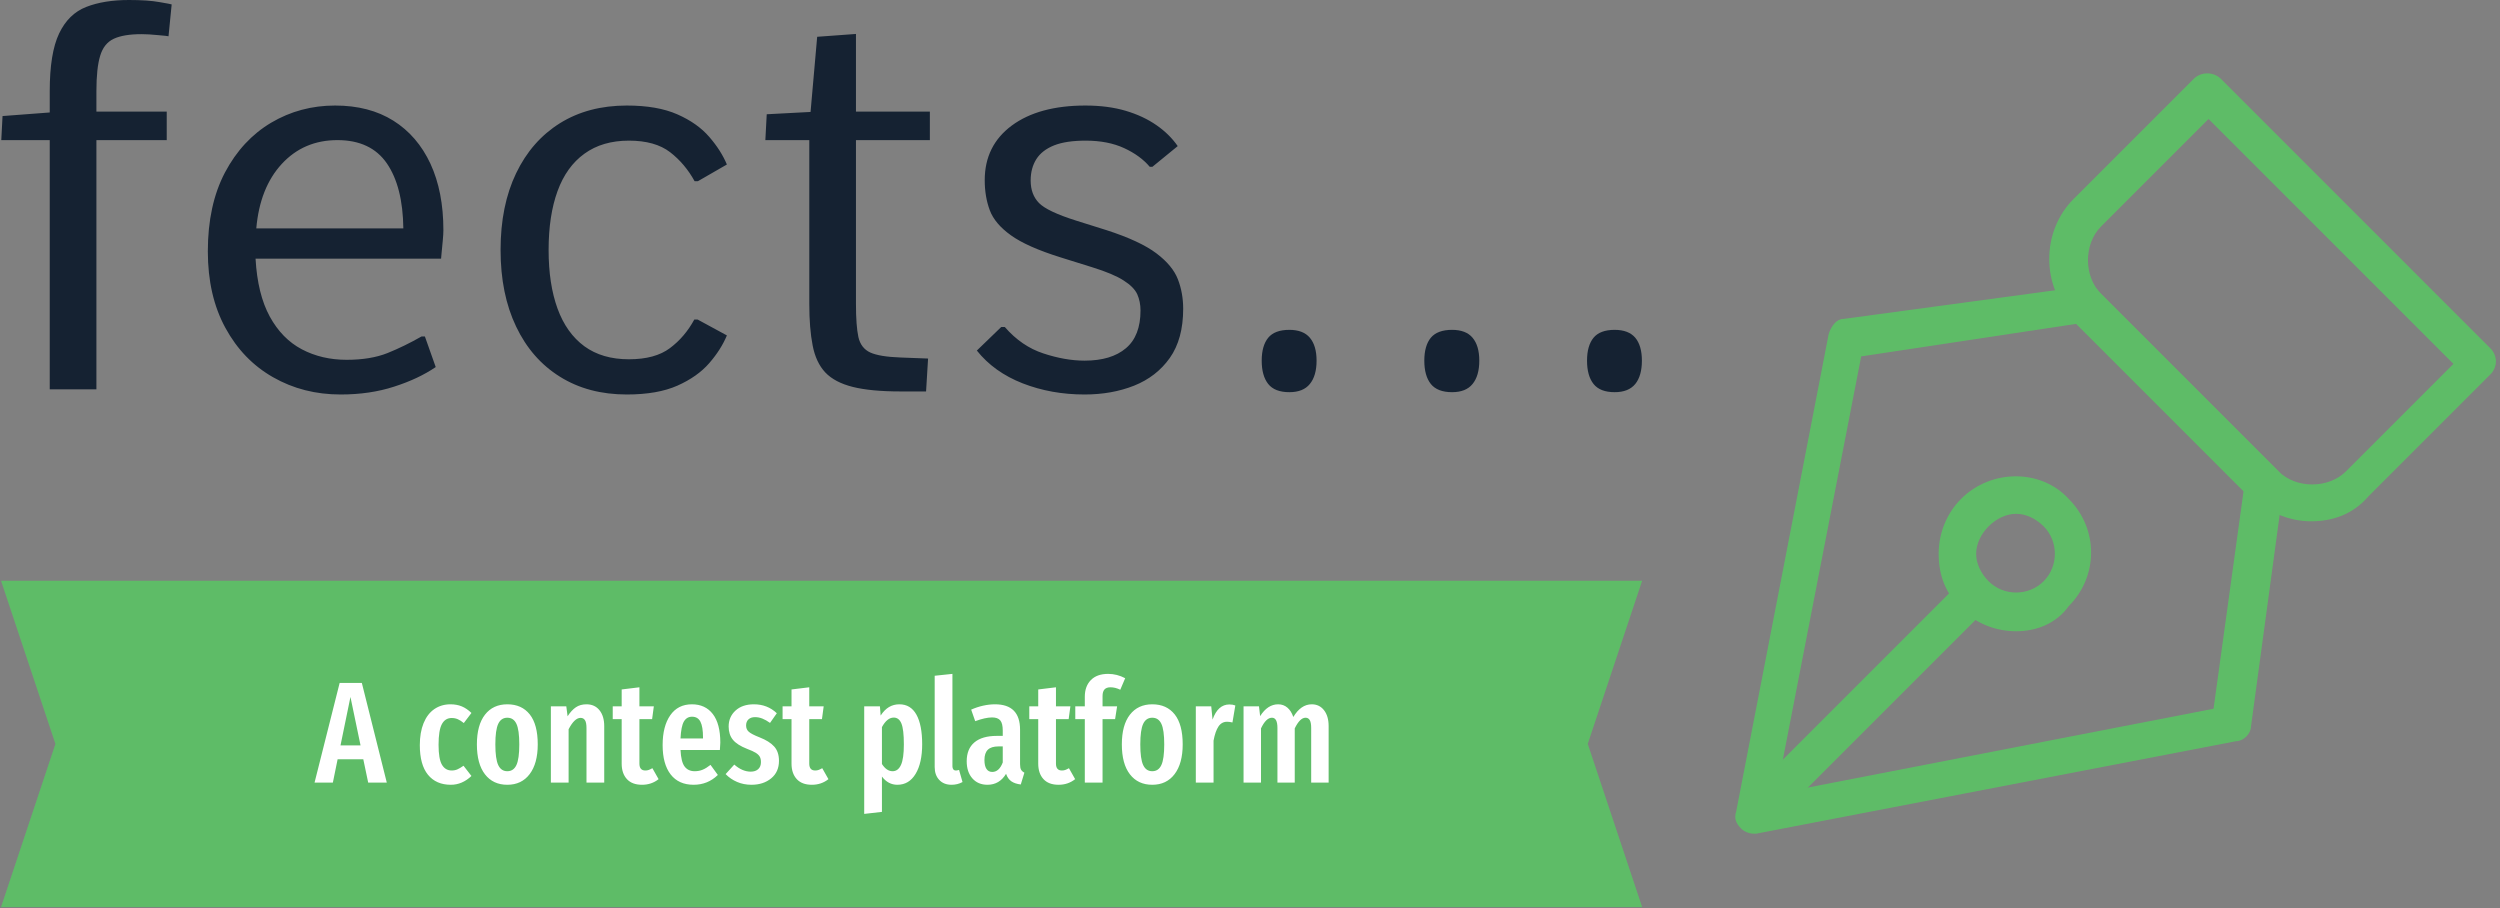 <svg xmlns="http://www.w3.org/2000/svg" version="1.1" xmlns:xlink="http://www.w3.org/1999/xlink" xmlns:svgjs="http://svgjs.dev/svgjs" width="1500" height="545" viewBox="0 0 1500 545"><rect x="0" y="0" width="1500" height="545" fill="#808080" stroke="none"/><g transform="matrix(1,0,0,1,-0.909,-0.389)"><svg viewBox="0 0 396 144" data-background-color="#ffffff" preserveAspectRatio="xMidYMid meet" height="545" width="1500" xmlns="http://www.w3.org/2000/svg" xmlns:xlink="http://www.w3.org/1999/xlink"><g id="tight-bounds" transform="matrix(1,0,0,1,0.24,0.103)"><svg viewBox="0 0 395.52 143.794" height="143.794" width="395.52"><g><svg viewBox="0 0 601.289 218.603" height="143.794" width="395.52"><g><svg viewBox="0 0 395.52 218.603" height="218.603" width="395.52"><g id="textblocktransform"><svg viewBox="0 0 395.52 218.603" height="218.603" width="395.52" id="textblock"><g><svg viewBox="0 0 395.52 95.076" height="95.076" width="395.52"><g transform="matrix(1,0,0,1,0,0)"><svg width="395.52" viewBox="1.64 -37.04 156.08 37.53" height="95.076" data-palette-color="#152232"><path d="M10.69 0L6.25 0 6.25-23.71 1.64-23.71 1.76-26 6.25-26.34 6.25-28.37Q6.25-31.98 7.14-33.85 8.03-35.72 9.72-36.38 11.4-37.04 13.79-37.04L13.79-37.04Q15.58-37.04 16.69-36.84 17.8-36.65 17.85-36.62L17.85-36.62 17.55-33.59Q17.46-33.62 16.54-33.7 15.63-33.79 14.99-33.79L14.99-33.79Q13.28-33.79 12.34-33.35 11.4-32.91 11.05-31.74 10.69-30.57 10.69-28.37L10.69-28.37 10.69-26.42 17.38-26.42 17.38-23.71 10.69-23.71 10.69 0ZM33.93 0.49L33.93 0.49Q30.37 0.49 27.5-1.15 24.63-2.78 22.96-5.85 21.29-8.91 21.29-13.13L21.29-13.13Q21.29-17.53 22.92-20.63 24.56-23.73 27.32-25.37 30.08-27 33.4-27L33.4-27Q36.64-27 38.94-25.56 41.23-24.12 42.47-21.46 43.7-18.8 43.7-15.14L43.7-15.14Q43.7-14.77 43.64-14.14 43.58-13.5 43.53-12.99 43.48-12.48 43.48-12.43L43.48-12.43 25.83-12.43Q26.02-9.06 27.18-6.93 28.34-4.81 30.23-3.81 32.13-2.81 34.49-2.81L34.49-2.81Q36.77-2.81 38.38-3.45 39.99-4.1 41.62-5.03L41.62-5.03 41.94-5.03 42.97-2.12Q41.33-1 39.02-0.26 36.72 0.49 33.93 0.49ZM25.9-15.31L25.9-15.31 39.89-15.31Q39.84-19.29 38.32-21.5 36.79-23.71 33.62-23.71L33.62-23.71Q30.42-23.71 28.33-21.45 26.24-19.19 25.9-15.31ZM61.15 0.49L61.15 0.49Q57.49 0.49 54.79-1.2 52.09-2.88 50.62-5.97 49.14-9.06 49.14-13.26L49.14-13.26Q49.14-17.48 50.62-20.56 52.09-23.63 54.79-25.32 57.49-27 61.15-27L61.15-27Q64.06-27 65.96-26.16 67.87-25.32 68.99-24.02 70.11-22.73 70.67-21.39L70.67-21.39 67.91-19.8 67.6-19.8Q66.69-21.46 65.27-22.56 63.84-23.66 61.35-23.66L61.35-23.66Q58.83-23.66 57.12-22.42 55.41-21.19 54.56-18.86 53.71-16.53 53.71-13.26L53.71-13.26Q53.71-10.01 54.56-7.68 55.41-5.35 57.11-4.1 58.81-2.86 61.35-2.86L61.35-2.86Q63.84-2.86 65.25-3.92 66.67-4.98 67.57-6.64L67.57-6.64 67.89-6.64 70.67-5.13Q70.11-3.78 68.99-2.49 67.87-1.2 65.96-0.35 64.06 0.49 61.15 0.49ZM87.18 0.2L87.18 0.2Q84.37 0.2 82.65-0.23 80.93-0.66 80.03-1.61 79.14-2.56 78.83-4.17 78.51-5.79 78.51-8.15L78.51-8.15 78.51-23.71 74.33-23.71 74.46-26.17 78.63-26.39 79.26-33.54 82.95-33.81 82.95-26.42 89.98-26.42 89.98-23.71 82.95-23.71 82.95-8.13Q82.95-6.05 83.18-4.98 83.42-3.91 84.32-3.5 85.22-3.1 87.18-3.03L87.18-3.03Q87.83-3 88.49-2.98 89.15-2.95 89.81-2.93L89.81-2.93 89.62 0.2Q89.01 0.2 88.4 0.2 87.79 0.2 87.18 0.2ZM104.7 0.49L104.7 0.49Q101.53 0.49 98.81-0.57 96.08-1.64 94.45-3.69L94.45-3.69 96.77-5.93 97.11-5.93Q98.7-4.1 100.77-3.42 102.85-2.73 104.7-2.73L104.7-2.73Q107.24-2.73 108.63-3.91 110.02-5.08 110.02-7.5L110.02-7.5Q110.02-8.35 109.71-9.05 109.39-9.74 108.41-10.36 107.44-10.99 105.41-11.62L105.41-11.62 102.43-12.55Q99.23-13.55 97.7-14.65 96.16-15.75 95.68-17.04 95.2-18.33 95.2-19.9L95.2-19.9Q95.2-23.19 97.78-25.1 100.36-27 104.78-27L104.78-27Q106.92-27 108.61-26.5 110.29-26 111.54-25.13 112.78-24.27 113.56-23.14L113.56-23.14 111.15-21.17 110.9-21.17Q110-22.24 108.46-22.95 106.92-23.66 104.8-23.66L104.8-23.66Q102.94-23.66 101.8-23.21 100.65-22.75 100.11-21.9 99.57-21.04 99.57-19.87L99.57-19.87Q99.57-18.53 100.37-17.72 101.16-16.92 103.87-16.06L103.87-16.06 106.8-15.14Q109.98-14.11 111.53-12.94 113.08-11.77 113.58-10.46 114.08-9.16 114.08-7.67L114.08-7.67Q114.08-4.79 112.81-2.99 111.54-1.2 109.41-0.35 107.29 0.49 104.7 0.49ZM124.18 0.27L124.18 0.27Q122.79 0.27 122.17-0.51 121.55-1.29 121.55-2.73L121.55-2.73Q121.55-4.15 122.17-4.91 122.79-5.66 124.18-5.66L124.18-5.66Q125.5-5.66 126.13-4.91 126.77-4.15 126.77-2.73L126.77-2.73Q126.77-1.29 126.13-0.51 125.5 0.27 124.18 0.27ZM139.66 0.27L139.66 0.27Q138.27 0.27 137.64-0.51 137.02-1.29 137.02-2.73L137.02-2.73Q137.02-4.15 137.64-4.91 138.27-5.66 139.66-5.66L139.66-5.66Q140.98-5.66 141.61-4.91 142.25-4.15 142.25-2.73L142.25-2.73Q142.25-1.29 141.61-0.51 140.98 0.27 139.66 0.27ZM155.13 0.27L155.13 0.27Q153.74 0.27 153.12-0.51 152.5-1.29 152.5-2.73L152.5-2.73Q152.5-4.15 153.12-4.91 153.74-5.66 155.13-5.66L155.13-5.66Q156.45-5.66 157.09-4.91 157.72-4.15 157.72-2.73L157.72-2.73Q157.72-1.29 157.09-0.51 156.45 0.27 155.13 0.27Z" opacity="1" transform="matrix(1,0,0,1,0,0)" fill="#152232" class="wordmark-text-0" data-fill-palette-color="primary" id="text-0"></path></svg></g></svg></g><g transform="matrix(1,0,0,1,0,139.966)"><svg viewBox="0 0 395.52 78.637" height="78.637" width="395.52"><path d="M395.52 0l-13.106 39.319 13.106 39.318h-395.52l13.106-39.318-13.106-39.319z" data-fill-palette-color="tertiary" opacity="1" fill="#5ebc67"></path><g transform="matrix(1,0,0,1,75.544,22.445)"><svg width="244.431" viewBox="-0.1 -37.7 351.61 48.55" height="33.747" data-palette-color="#ffffff"><path d="M24.95 0L18.5 0 16.8-8.1 7.9-8.1 6.25 0-0.1 0 8.6-34.55 16.3-34.55 24.95 0ZM12.35-29.7L8.9-12.9 15.85-12.9 12.35-29.7ZM47.05-27.15Q49.2-27.15 50.95-26.43 52.7-25.7 54.3-24.15L54.3-24.15 51.65-20.65Q50.55-21.55 49.57-21.98 48.6-22.4 47.45-22.4L47.45-22.4Q45.2-22.4 44.05-20.28 42.9-18.15 42.9-13.1L42.9-13.1Q42.9-8.2 44.07-6.2 45.25-4.2 47.45-4.2L47.45-4.2Q48.55-4.2 49.45-4.6 50.35-5 51.55-5.85L51.55-5.85 54.3-2.3Q51.1 0.75 47.15 0.75L47.15 0.75Q42.05 0.75 39.22-2.73 36.4-6.2 36.4-13L36.4-13Q36.4-17.4 37.7-20.6 39-23.8 41.42-25.48 43.85-27.15 47.05-27.15L47.05-27.15ZM66.74-27.15Q71.74-27.15 74.52-23.65 77.29-20.15 77.29-13.25L77.29-13.25Q77.29-6.65 74.49-2.95 71.69 0.75 66.74 0.75L66.74 0.75Q61.79 0.75 58.99-2.88 56.19-6.5 56.19-13.25L56.19-13.25Q56.19-19.95 58.99-23.55 61.79-27.15 66.74-27.15L66.74-27.15ZM66.74-22.5Q64.59-22.5 63.59-20.38 62.59-18.25 62.59-13.25L62.59-13.25Q62.59-8.2 63.59-6.08 64.59-3.95 66.74-3.95L66.74-3.95Q68.89-3.95 69.89-6.08 70.89-8.2 70.89-13.25L70.89-13.25Q70.89-18.3 69.89-20.4 68.89-22.5 66.74-22.5L66.74-22.5ZM94.19-27.15Q97.04-27.15 98.69-25.1 100.34-23.05 100.34-19.6L100.34-19.6 100.34 0 94.19 0 94.19-18.9Q94.19-20.8 93.67-21.63 93.14-22.45 92.14-22.45L92.14-22.45Q90.04-22.45 87.99-18.5L87.99-18.5 87.99 0 81.84 0 81.84-26.45 87.19-26.45 87.64-23Q88.99-25.1 90.52-26.13 92.04-27.15 94.19-27.15L94.19-27.15ZM117.04-5L119.19-1.2Q116.74 0.75 113.44 0.75L113.44 0.75Q109.99 0.75 108.19-1.23 106.39-3.2 106.39-6.6L106.39-6.6 106.39-22 103.29-22 103.29-26.45 106.39-26.45 106.39-32.3 112.54-33.05 112.54-26.45 117.54-26.45 116.94-22 112.54-22 112.54-6.6Q112.54-4.2 114.59-4.2L114.59-4.2Q115.24-4.2 115.74-4.38 116.24-4.55 117.04-5L117.04-5ZM140.59-13.85Q140.59-13.4 140.44-11.3L140.44-11.3 126.79-11.3Q126.99-7.2 128.21-5.58 129.44-3.95 131.69-3.95L131.69-3.95Q133.24-3.95 134.49-4.48 135.74-5 137.19-6.15L137.19-6.15 139.74-2.65Q136.24 0.75 131.34 0.75L131.34 0.75Q126.14 0.75 123.36-2.85 120.59-6.45 120.59-13L120.59-13Q120.59-19.55 123.24-23.35 125.89-27.15 130.74-27.15L130.74-27.15Q135.39-27.15 137.99-23.78 140.59-20.4 140.59-13.85L140.59-13.85ZM134.59-15.3L134.59-15.65Q134.59-19.4 133.69-21.13 132.79-22.85 130.79-22.85L130.79-22.85Q128.94-22.85 127.96-21.18 126.99-19.5 126.79-15.3L126.79-15.3 134.59-15.3ZM152.23-27.15Q156.93-27.15 160.18-24.05L160.18-24.05 157.83-20.7Q156.43-21.7 155.18-22.2 153.93-22.7 152.63-22.7L152.63-22.7Q151.18-22.7 150.36-21.93 149.53-21.15 149.53-19.8L149.53-19.8Q149.53-18.45 150.46-17.63 151.38-16.8 154.18-15.7L154.18-15.7Q157.63-14.35 159.28-12.5 160.93-10.65 160.93-7.55L160.93-7.55Q160.93-3.7 158.23-1.48 155.53 0.75 151.38 0.75L151.38 0.75Q148.68 0.75 146.41-0.23 144.13-1.2 142.43-2.95L142.43-2.95 145.43-6.25Q148.23-3.8 151.13-3.8L151.13-3.8Q152.78-3.8 153.73-4.67 154.68-5.55 154.68-7.1L154.68-7.1Q154.68-8.25 154.28-8.97 153.88-9.7 152.88-10.33 151.88-10.95 149.88-11.7L149.88-11.7Q146.43-13.05 144.96-14.85 143.48-16.65 143.48-19.45L143.48-19.45Q143.48-22.8 145.86-24.98 148.23-27.15 152.23-27.15L152.23-27.15ZM175.93-5L178.08-1.2Q175.63 0.75 172.33 0.75L172.33 0.75Q168.88 0.75 167.08-1.23 165.28-3.2 165.28-6.6L165.28-6.6 165.28-22 162.18-22 162.18-26.45 165.28-26.45 165.28-32.3 171.43-33.05 171.43-26.45 176.43-26.45 175.83-22 171.43-22 171.43-6.6Q171.43-4.2 173.48-4.2L173.48-4.2Q174.13-4.2 174.63-4.38 175.13-4.55 175.93-5L175.93-5ZM202.68-27.15Q206.58-27.15 208.58-23.58 210.58-20 210.58-13.3L210.58-13.3Q210.58-6.8 208.3-3.03 206.03 0.75 201.98 0.75L201.98 0.75Q198.78 0.75 196.63-2.1L196.63-2.1 196.63 10.15 190.48 10.85 190.48-26.45 195.93-26.45 196.18-23.25Q197.48-25.25 199.08-26.2 200.68-27.15 202.68-27.15L202.68-27.15ZM200.33-3.95Q202.23-3.95 203.23-6.13 204.23-8.3 204.23-13.25L204.23-13.25Q204.23-18.45 203.38-20.5 202.53-22.55 200.73-22.55L200.73-22.55Q198.43-22.55 196.63-19.25L196.63-19.25 196.63-6.45Q198.23-3.95 200.33-3.95L200.33-3.95ZM220.77 0.75Q218.07 0.75 216.5-0.93 214.92-2.6 214.92-5.4L214.92-5.4 214.92-37.05 221.07-37.7 221.07-5.65Q221.07-5 221.37-4.6 221.67-4.2 222.27-4.2L222.27-4.2Q222.62-4.2 222.95-4.3 223.27-4.4 223.37-4.4L223.37-4.4 224.57-0.2Q222.87 0.75 220.77 0.75L220.77 0.75ZM244.52-6.4Q244.52-5.1 244.87-4.48 245.22-3.85 246.02-3.45L246.02-3.45 244.77 0.65Q242.72 0.4 241.5-0.45 240.27-1.3 239.67-3.05L239.67-3.05Q237.37 0.75 233.22 0.75L233.22 0.75Q229.92 0.75 227.97-1.48 226.02-3.7 226.02-7.4L226.02-7.4Q226.02-11.7 228.7-13.95 231.37-16.2 236.47-16.2L236.47-16.2 238.52-16.2 238.52-18.05Q238.52-20.55 237.65-21.58 236.77-22.6 234.82-22.6L234.82-22.6Q232.47-22.6 228.97-21.3L228.97-21.3 227.57-25.3Q229.57-26.2 231.72-26.68 233.87-27.15 235.82-27.15L235.82-27.15Q244.52-27.15 244.52-18.35L244.52-18.35 244.52-6.4ZM234.87-3.7Q237.27-3.7 238.52-7L238.52-7 238.52-12.55 237.07-12.55Q234.52-12.55 233.35-11.4 232.17-10.25 232.17-7.85L232.17-7.85Q232.17-5.8 232.87-4.75 233.57-3.7 234.87-3.7L234.87-3.7ZM261.47-5L263.62-1.2Q261.17 0.75 257.87 0.75L257.87 0.75Q254.42 0.75 252.62-1.23 250.82-3.2 250.82-6.6L250.82-6.6 250.82-22 247.72-22 247.72-26.45 250.82-26.45 250.82-32.3 256.97-33.05 256.97-26.45 261.97-26.45 261.37-22 256.97-22 256.97-6.6Q256.97-4.2 259.02-4.2L259.02-4.2Q259.67-4.2 260.17-4.38 260.67-4.55 261.47-5L261.47-5ZM275.87-33.05Q274.47-33.05 273.79-32.3 273.12-31.55 273.12-30L273.12-30 273.12-26.45 278.17-26.45 277.47-22 273.12-22 273.12 0 266.97 0 266.97-22 263.67-22 263.67-26.45 266.97-26.45 266.97-29.8Q266.97-33.4 269.07-35.55 271.17-37.7 275.07-37.7L275.07-37.7Q278.12-37.7 280.97-36.2L280.97-36.2 279.27-32.2Q277.52-33.05 275.87-33.05L275.87-33.05ZM290.36-27.15Q295.36-27.15 298.14-23.65 300.91-20.15 300.91-13.25L300.91-13.25Q300.91-6.65 298.11-2.95 295.31 0.75 290.36 0.75L290.36 0.75Q285.41 0.75 282.61-2.88 279.81-6.5 279.81-13.25L279.81-13.25Q279.81-19.95 282.61-23.55 285.41-27.15 290.36-27.15L290.36-27.15ZM290.36-22.5Q288.21-22.5 287.21-20.38 286.21-18.25 286.21-13.25L286.21-13.25Q286.21-8.2 287.21-6.08 288.21-3.95 290.36-3.95L290.36-3.95Q292.51-3.95 293.51-6.08 294.51-8.2 294.51-13.25L294.51-13.25Q294.51-18.3 293.51-20.4 292.51-22.5 290.36-22.5L290.36-22.5ZM317.11-27.1Q318.26-27.1 319.16-26.75L319.16-26.75 318.16-20.85Q317.16-21.1 316.31-21.1L316.31-21.1Q314.41-21.1 313.31-19.45 312.21-17.8 311.61-14.55L311.61-14.55 311.61 0 305.46 0 305.46-26.45 310.81-26.45 311.26-21.85Q313.11-27.1 317.11-27.1L317.11-27.1ZM345.66-27.15Q348.31-27.15 349.91-25.1 351.51-23.05 351.51-19.6L351.51-19.6 351.51 0 345.46 0 345.46-18.95Q345.46-20.85 344.96-21.68 344.46-22.5 343.51-22.5L343.51-22.5Q341.56-22.5 339.76-18.8L339.76-18.8 339.76 0 333.76 0 333.76-18.95Q333.76-22.5 331.86-22.5L331.86-22.5Q329.81-22.5 328.06-18.8L328.06-18.8 328.06 0 322.01 0 322.01-26.45 327.36-26.45 327.76-23.05Q330.36-27.15 334.01-27.15L334.01-27.15Q335.86-27.15 337.21-26 338.56-24.85 339.26-22.75L339.26-22.75Q341.91-27.15 345.66-27.15L345.66-27.15Z" opacity="1" transform="matrix(1,0,0,1,0,0)" fill="#ffffff" class="slogan-text-1" data-fill-palette-color="quaternary" id="text-1"></path></svg></g></svg></g></svg></g></svg></g><g transform="matrix(1,0,0,1,417.965,17.683)"><svg viewBox="0 0 183.324 183.238" height="183.238" width="183.324"><g><svg xmlns="http://www.w3.org/2000/svg" xmlns:xlink="http://www.w3.org/1999/xlink" version="1.1" x="0" y="0" viewBox="0.761 0.775 30.439 30.425" enable-background="new 0 0 32 32" xml:space="preserve" height="183.238" width="183.324" class="icon-icon-0" data-fill-palette-color="accent" id="icon-0"><g fill="#5ebc67" data-fill-palette-color="accent"><g fill="#5ebc67" data-fill-palette-color="accent"><path fill="#5ebc67" d="M1.5 31.2C1.3 31.2 1.1 31.1 1 31 0.8 30.8 0.7 30.6 0.8 30.3L4.5 11.2C4.6 10.9 4.8 10.6 5.1 10.6L14.7 9.3C14.9 9.3 15.2 9.3 15.3 9.5L22.5 16.7C22.7 16.9 22.7 17.1 22.7 17.3L21.4 26.9C21.4 27.2 21.1 27.5 20.8 27.5L1.6 31.2zM5.8 12.1L2.4 29.6 19.9 26.2 21.1 17.5 14.4 10.8z" data-fill-palette-color="accent"></path></g><g fill="#5ebc67" data-fill-palette-color="accent"><rect x="5.2" y="19.8" transform="matrix(-0.707 -0.707 0.707 -0.707 -8.347 48.721)" fill="#5ebc67" width="1.5" height="12.6" data-fill-palette-color="accent"></rect></g><g fill="#5ebc67" data-fill-palette-color="accent"><path fill="#5ebc67" d="M12 23.1C11.2 23.1 10.4 22.8 9.8 22.2S8.9 20.9 8.9 20C8.9 19.2 9.2 18.4 9.8 17.8 11 16.6 13 16.6 14.1 17.8 15.3 19 15.3 20.9 14.1 22.1 13.6 22.8 12.8 23.1 12 23.1M12 18.4C11.6 18.4 11.2 18.6 10.9 18.9S10.4 19.6 10.4 20 10.6 20.8 10.9 21.1C11.5 21.7 12.5 21.7 13.1 21.1S13.7 19.5 13.1 18.9C12.8 18.6 12.4 18.4 12 18.4" data-fill-palette-color="accent"></path></g><g fill="#5ebc67" data-fill-palette-color="accent"><path fill="#5ebc67" d="M23.8 18.7C22.9 18.7 22 18.3 21.4 17.7L14.3 10.6C13 9.3 13 7.1 14.3 5.8L19.1 1C19.4 0.7 19.9 0.7 20.2 1L31 11.8C31.1 11.9 31.2 12.1 31.2 12.3S31.1 12.7 31 12.8L26.1 17.7C25.5 18.4 24.7 18.7 23.8 18.7M19.7 2.6L15.4 6.9C14.7 7.6 14.7 8.9 15.4 9.6L22.5 16.7C23.2 17.4 24.5 17.4 25.2 16.7L29.5 12.4z" data-fill-palette-color="accent"></path></g></g></svg></g></svg></g></svg></g><defs></defs></svg><rect width="395.52" height="143.794" fill="none" stroke="none" visibility="hidden"></rect></g></svg></g></svg>